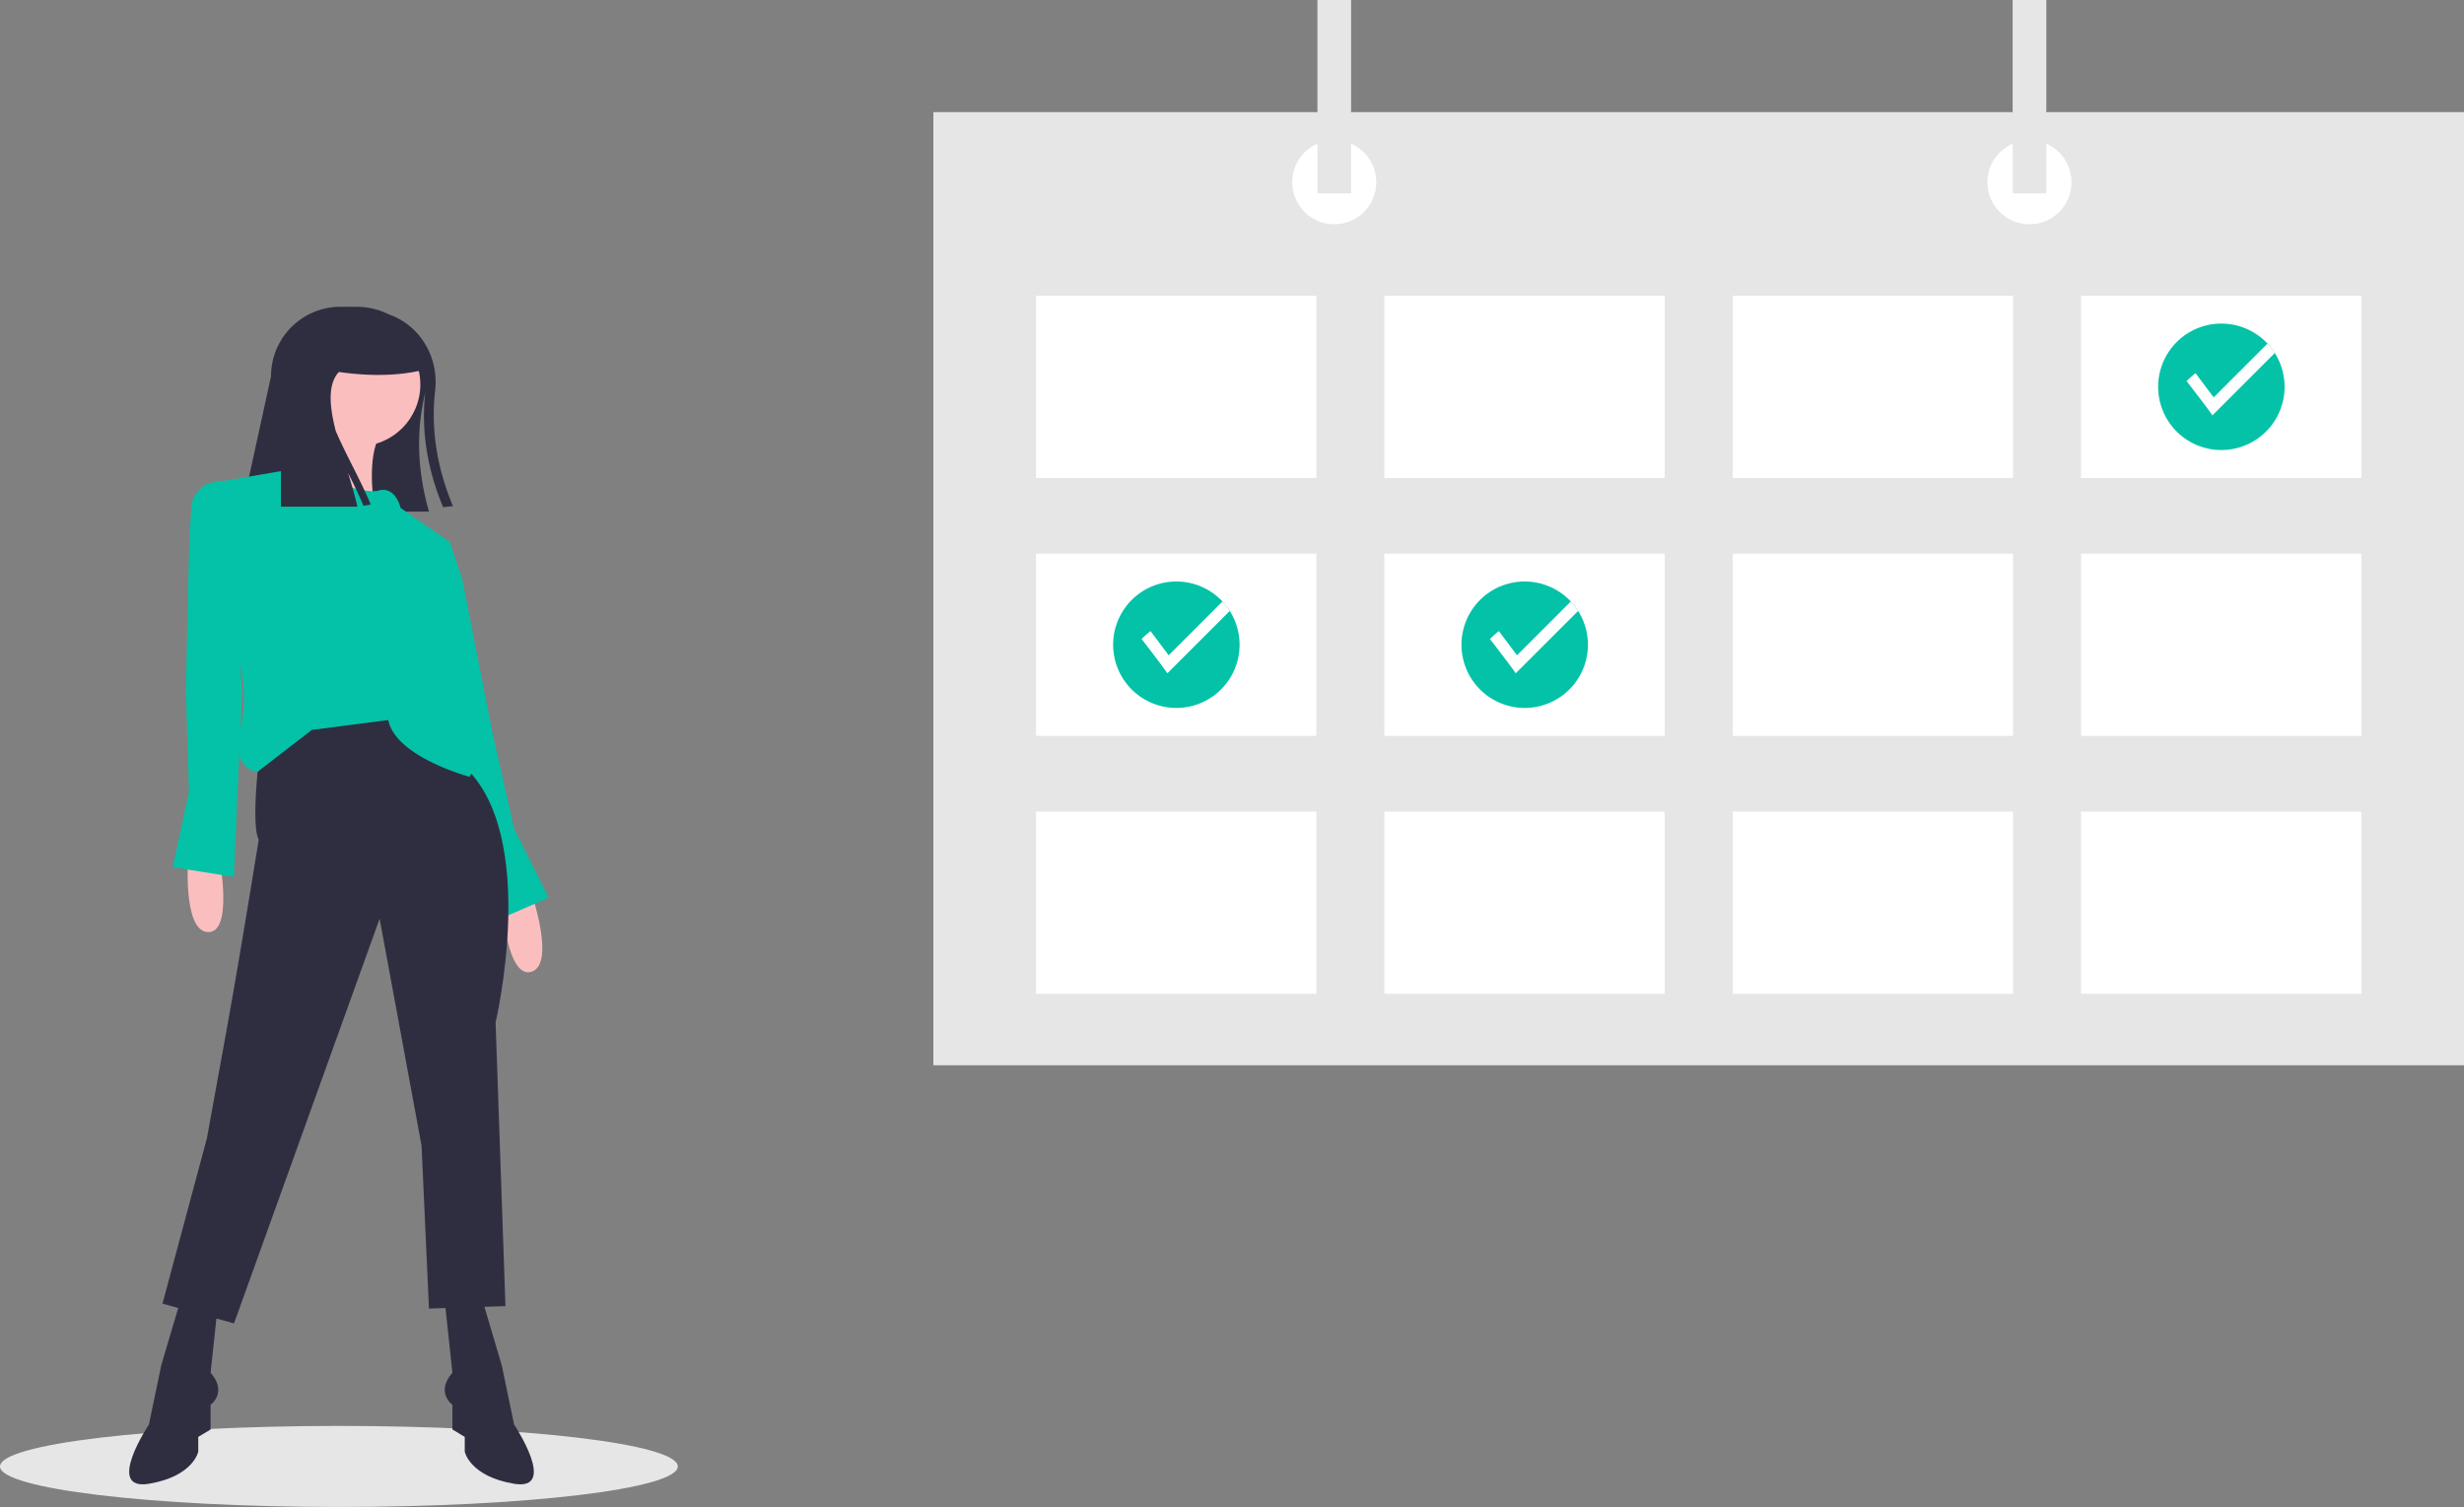 <svg id="f2f1e99e-1651-46a6-b45f-af903ca31f8b" data-name="Layer 1" xmlns="http://www.w3.org/2000/svg" width="887" height="542.48" viewBox="0 0 887 542.48"><rect x="0" y="0" width="887" height="542.48" fill="#808080" stroke="none"/><title>online_calendar</title><ellipse cx="122" cy="527.89" rx="122" ry="14.59" fill="#e6e6e6"/><path d="M309.606,319.892c-.062.311-.124.613-.195.924-3.251,13.874-2.531,27.917,1.51,42.102H243.415l10.659-48.755a24.901,24.901,0,0,1,8.554-18.804c.453-.4.924-.791,1.412-1.146a24.803,24.803,0,0,1,15.002-5.018h5.791a25.941,25.941,0,0,1,10.153,2.052c.542.231,1.075.48,1.59.746,11.192,3.89,17.933,15.411,16.575,27.313-1.617,14.158.737,28.024,6.395,41.64l-3.526.409C310.379,347.8,308.025,333.997,309.606,319.892Z" transform="translate(-156.5 -178.76)" fill="#2f2e41"/><path d="M268.729,326.945s5.329,23.094-5.329,24.871,27.535,7.106,27.535,7.106-2.665-18.653,3.553-24.871Z" transform="translate(-156.5 -178.76)" fill="#fbbebe"/><path d="M224.261,486.77s-2.177,27.16,7.089,27.525,4.119-26.743,4.119-26.743Z" transform="translate(-156.5 -178.76)" fill="#fbbebe"/><path d="M347.782,500.15s8.882,25.759,0,28.424-10.659-24.871-10.659-24.871Z" transform="translate(-156.5 -178.76)" fill="#fbbebe"/><polygon points="144.206 193.484 156.707 191.576 161.971 195.261 166.412 208.584 177.071 262.767 185.065 298.296 197.5 323.167 177.071 332.049 157.529 268.096 144.206 193.484" fill="#03c2a7"/><path d="M251.409,438.418s-5.329,35.529-1.776,42.635c0,0-6.611,41.247-11.547,68.394l-7.106,39.082-15.988,59.512L240.75,655.148l52.406-145.671,15.1,81.718,2.665,58.624,27.535-.888L334.903,546.783s15.988-67.506-11.547-92.376-31.976-24.871-31.976-24.871Z" transform="translate(-156.5 -178.76)" fill="#2f2e41"/><path d="M330.018,646.265l7.106,23.982,4.441,21.318s15.988,23.982,0,21.318S323.8,701.336,323.8,701.336v-5.329l-4.441-2.665v-8.882s-6.218-4.441,0-11.547l-2.665-24.871Z" transform="translate(-156.5 -178.76)" fill="#2f2e41"/><path d="M221.653,646.265l-7.106,23.982-4.441,21.318s-15.988,23.982,0,21.318,17.765-11.547,17.765-11.547v-5.329l4.441-2.665v-8.882s6.218-4.441,0-11.547l2.665-24.871Z" transform="translate(-156.5 -178.76)" fill="#2f2e41"/><circle cx="129.106" cy="138.414" r="22.206" fill="#fbbebe"/><path d="M263.4,347.374s23.094,9.771,29.312,7.994,7.994,6.218,7.994,6.218l17.765,12.435-5.329,30.2s4.441,15.988-.888,26.647c0,0,14.212,4.441,8.882,11.547,0,0,9.771,5.329,4.441,15.988,0,0-26.647-7.106-29.312-20.429l-27.535,3.553-19.541,15.1s-9.771-.888-6.218-15.1a50.665,50.665,0,0,0-.888-26.647l-9.771-62.176Z" transform="translate(-156.5 -178.76)" fill="#03c2a7"/><path d="M235.253,351.88l-3.547.94a6.309,6.309,0,0,0-3.176,1.995l-1.149,1.343a8.151,8.151,0,0,0-1.939,4.733l-.79,11.323-1.25,55.129,1.12,36.4-5.839,27.186,21.999,3.506,2.973-66.806L238.156,353.946A2.316,2.316,0,0,0,235.253,351.88Z" transform="translate(-156.5 -178.76)" fill="#03c2a7"/><path d="M289.958,360.387c-3.647-8.829-9.051-18.161-12.618-26.537-2.462-9.786-3.08-18.163,2.492-22.449,0-9.424.329-15.571-7.159-20.154a24.913,24.913,0,0,0-5.075,2.97l-.006-.003c-.296.216-.584.446-.867.682-.12.099-.237.201-.354.302-.063.055-.128.107-.191.162l.006.004a24.895,24.895,0,0,0-8.559,18.8v46.979h27.535c-.911-3.968-2.123-8.08-3.378-12.178,1.988,3.968,3.943,7.963,5.554,11.858Z" transform="translate(-156.5 -178.76)" fill="#2f2e41"/><path d="M310.921,311.4c-12.034,3.374-25.57,2.818-39.971,0V293.636h22.206a17.765,17.765,0,0,1,17.765,17.765Z" transform="translate(-156.5 -178.76)" fill="#2f2e41"/><rect x="336" y="40.366" width="551" height="343.114" fill="#e6e6e6"/><rect x="372.949" y="106.466" width="100.916" height="65.595" fill="#fff"/><rect x="498.344" y="106.466" width="100.916" height="65.595" fill="#fff"/><rect x="623.74" y="106.466" width="100.916" height="65.595" fill="#fff"/><rect x="749.135" y="106.466" width="100.916" height="65.595" fill="#fff"/><rect x="372.949" y="199.309" width="100.916" height="65.595" fill="#fff"/><rect x="498.344" y="199.309" width="100.916" height="65.595" fill="#fff"/><rect x="623.74" y="199.309" width="100.916" height="65.595" fill="#fff"/><rect x="749.135" y="199.309" width="100.916" height="65.595" fill="#fff"/><rect x="372.949" y="292.151" width="100.916" height="65.595" fill="#fff"/><rect x="498.344" y="292.151" width="100.916" height="65.595" fill="#fff"/><rect x="623.74" y="292.151" width="100.916" height="65.595" fill="#fff"/><rect x="749.135" y="292.151" width="100.916" height="65.595" fill="#fff"/><circle cx="480.31" cy="65.595" r="15.137" fill="#fff"/><circle cx="730.581" cy="65.595" r="15.137" fill="#fff"/><rect x="474.255" width="12.11" height="69.632" fill="#e6e6e6"/><rect x="724.526" width="12.11" height="69.632" fill="#e6e6e6"/><path d="M978.914,318.024a22.757,22.757,0,1,1-3.527-12.19A22.818,22.818,0,0,1,978.914,318.024Z" transform="translate(-156.5 -178.76)" fill="#03c2a7"/><path d="M975.387,305.833l-22.464,22.46c-1.412-2.186-9.278-12.344-9.278-12.344a31.83,31.83,0,0,1,3.22-2.842l6.523,8.697,19.369-19.369A22.726,22.726,0,0,1,975.387,305.833Z" transform="translate(-156.5 -178.76)" fill="#fff"/><path d="M728.123,410.866a22.757,22.757,0,1,1-3.527-12.19A22.818,22.818,0,0,1,728.123,410.866Z" transform="translate(-156.5 -178.76)" fill="#03c2a7"/><path d="M724.596,398.676l-22.464,22.46c-1.412-2.186-9.278-12.344-9.278-12.344a31.83,31.83,0,0,1,3.22-2.842l6.523,8.697,19.369-19.369A22.727,22.727,0,0,1,724.596,398.676Z" transform="translate(-156.5 -178.76)" fill="#fff"/><path d="M602.728,410.866a22.757,22.757,0,1,1-3.527-12.19A22.818,22.818,0,0,1,602.728,410.866Z" transform="translate(-156.5 -178.76)" fill="#03c2a7"/><path d="M599.201,398.676l-22.464,22.46c-1.412-2.186-9.278-12.344-9.278-12.344a31.83,31.83,0,0,1,3.22-2.842l6.523,8.697,19.369-19.369A22.727,22.727,0,0,1,599.201,398.676Z" transform="translate(-156.5 -178.76)" fill="#fff"/></svg>